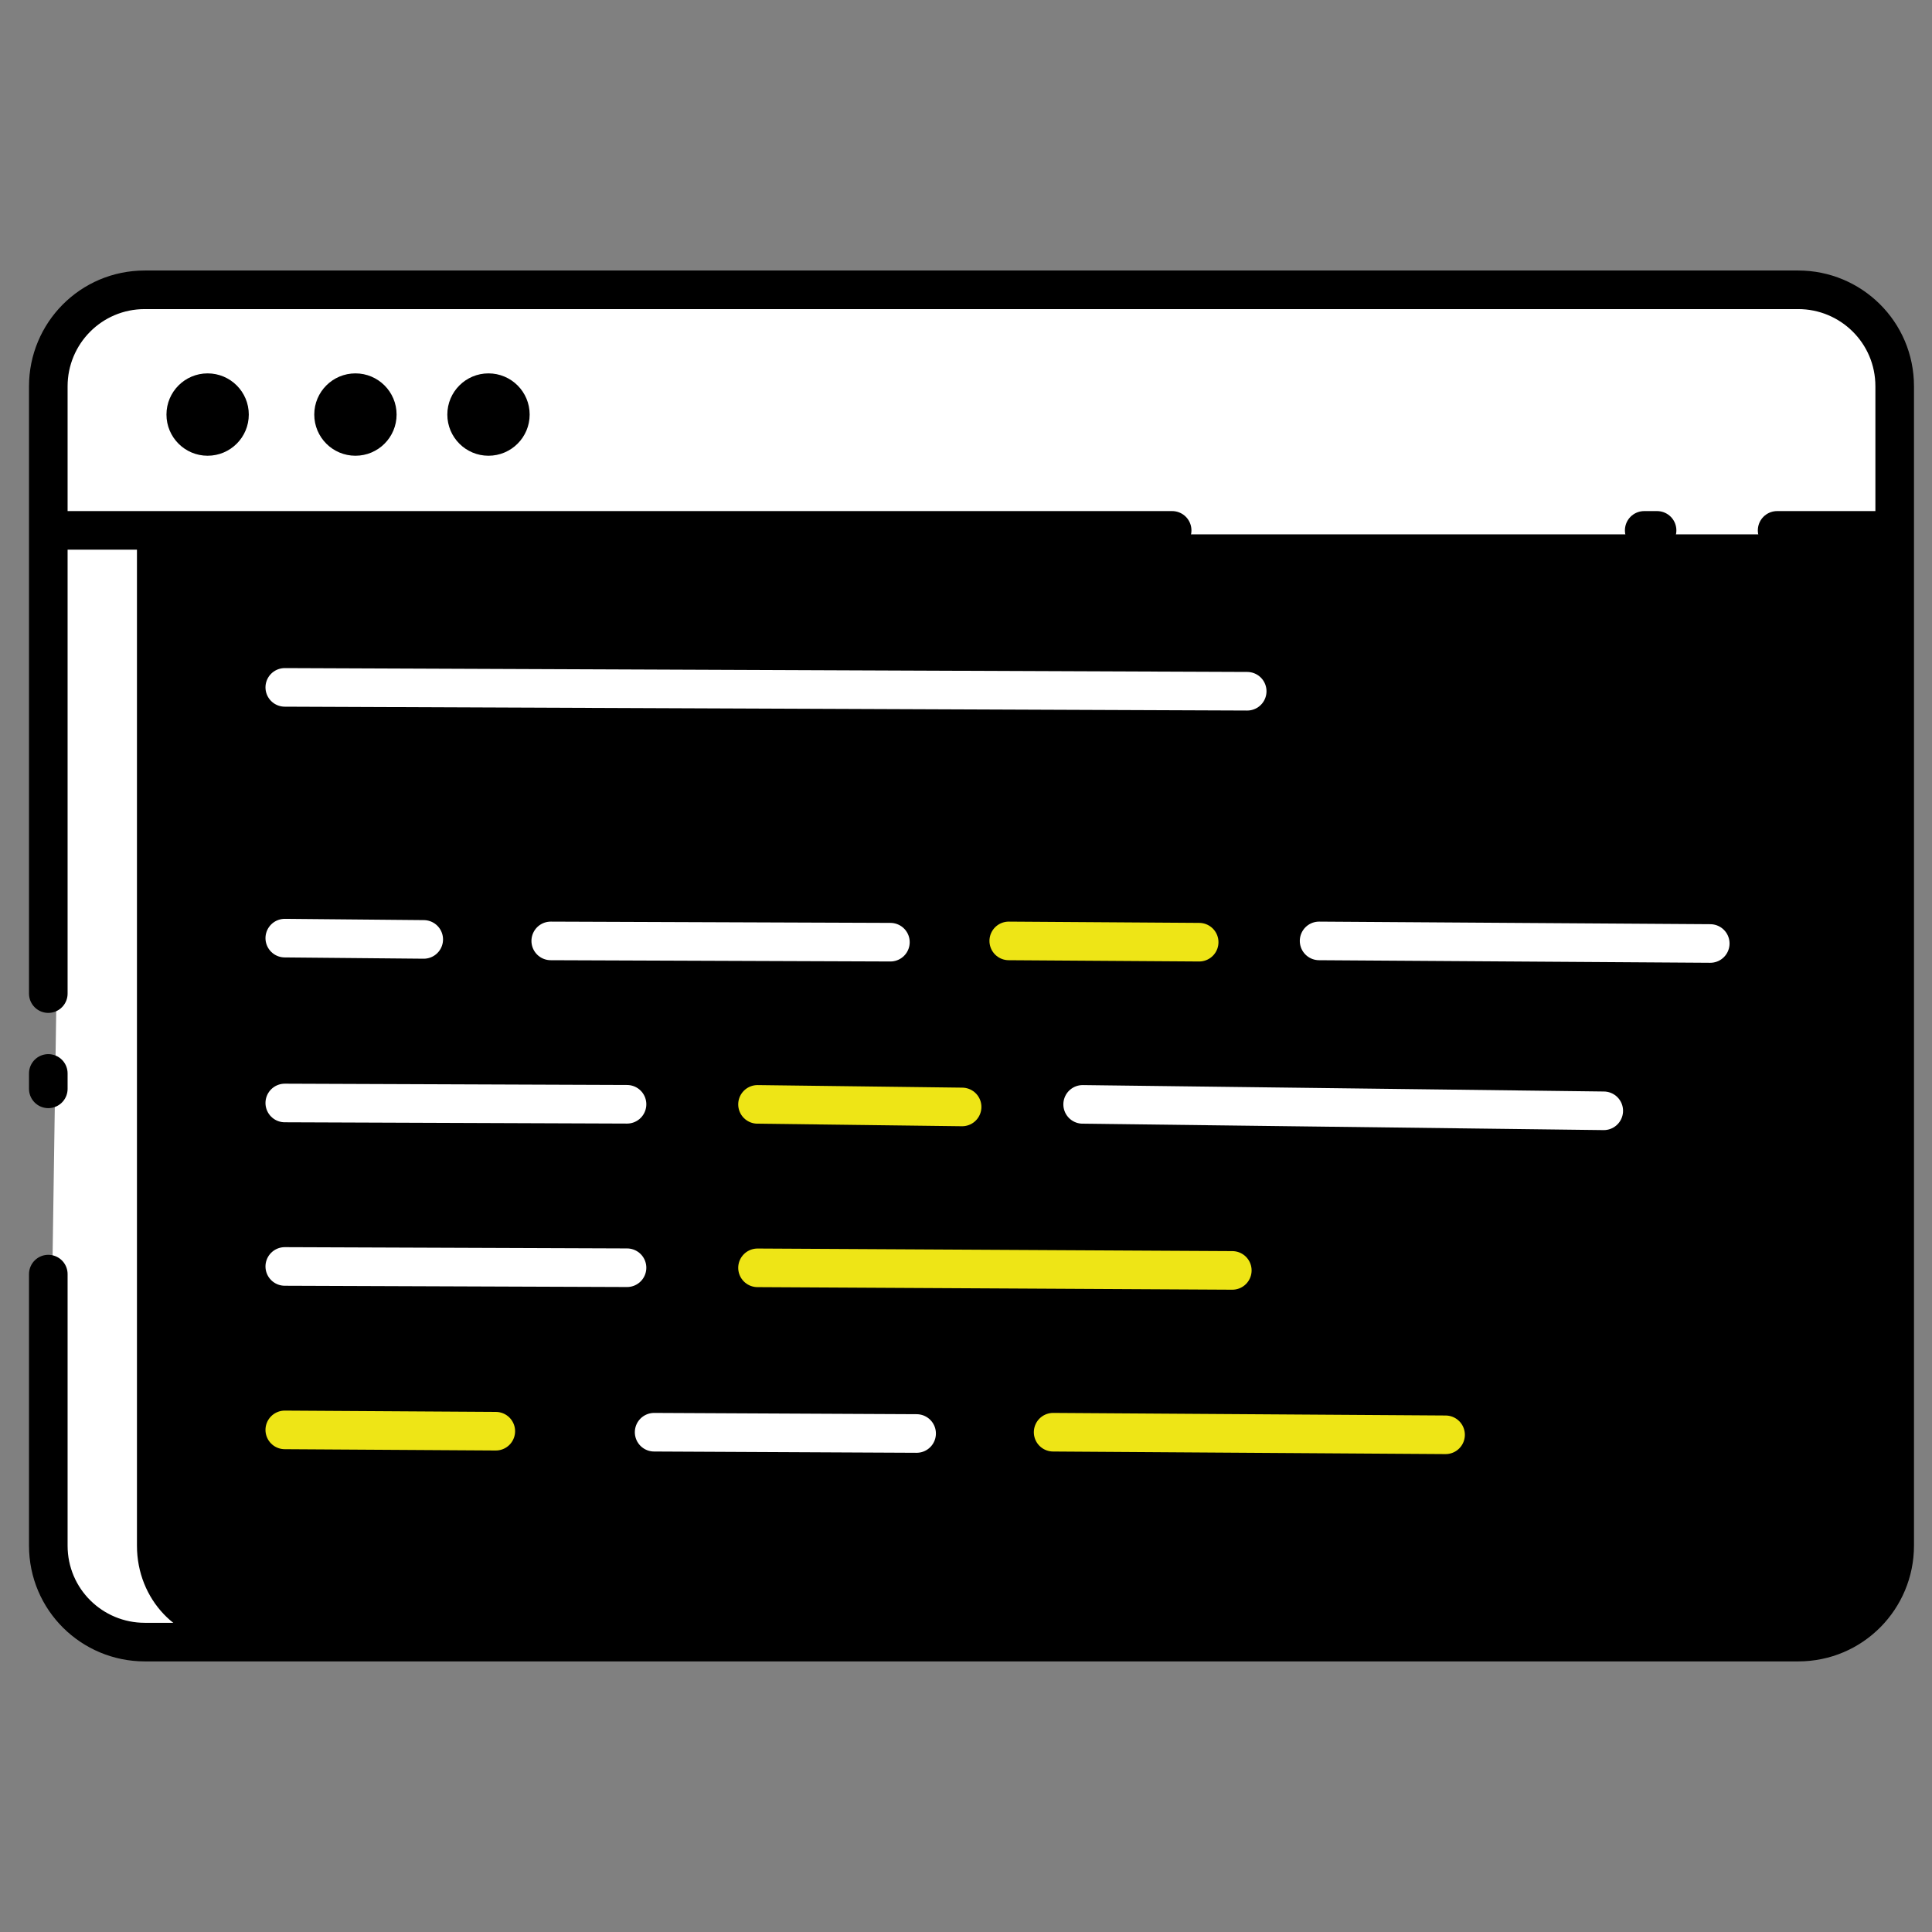 <svg width="80" height="80" viewBox="0 0 80 80" fill="none" xmlns="http://www.w3.org/2000/svg">
<rect x="0" y="0" width="80" height="80" fill="#808080" stroke="none"/>
<path d="M78.455 16.267V64.004C78.455 66.189 76.697 68 74.459 68H5.996C3.811 68 2 66.242 2 64.004L2.759 12.759L74.192 12.058C76.59 12.058 78.455 13.976 78.455 16.267Z" fill="white"/>
<path d="M73.068 12.058C76.105 12.058 78.609 14.562 78.609 17.599V64.004C78.609 66.189 76.904 68 74.826 68H9.454C7.376 68 5.671 66.242 5.671 64.004V12.058H73.068V12.058Z" fill="black"/>
<path d="M52.721 22.127H2V16.053C2 13.869 3.758 12.058 5.996 12.058H74.459C76.643 12.058 78.455 13.816 78.455 16.053V22.127H65.135" fill="white"/>
<path d="M73.587 21.962H77.903" stroke="black" stroke-width="1.598" stroke-miterlimit="10" stroke-linecap="round" stroke-linejoin="round"/>
<path d="M68.083 21.962H68.616" stroke="black" stroke-width="1.598" stroke-miterlimit="10" stroke-linecap="round" stroke-linejoin="round"/>
<path d="M2.61 21.962H48.536" stroke="black" stroke-width="1.598" stroke-miterlimit="10" stroke-linecap="round" stroke-linejoin="round"/>
<path d="M8.597 18.871C9.539 18.871 10.302 18.108 10.302 17.166C10.302 16.224 9.539 15.461 8.597 15.461C7.656 15.461 6.893 16.224 6.893 17.166C6.893 18.108 7.656 18.871 8.597 18.871Z" fill="black"/>
<path d="M14.718 18.871C15.659 18.871 16.422 18.108 16.422 17.166C16.422 16.224 15.659 15.461 14.718 15.461C13.776 15.461 13.013 16.224 13.013 17.166C13.013 18.108 13.776 18.871 14.718 18.871Z" fill="black"/>
<path d="M20.227 18.871C21.169 18.871 21.932 18.108 21.932 17.166C21.932 16.224 21.169 15.461 20.227 15.461C19.286 15.461 18.523 16.224 18.523 17.166C18.523 18.108 19.286 18.871 20.227 18.871Z" fill="black"/>
<path d="M2 45.087V44.448" stroke="black" stroke-width="1.598" stroke-miterlimit="10" stroke-linecap="round" stroke-linejoin="round"/>
<path d="M2 41.143V15.996C2 13.812 3.758 12 5.996 12H74.459C76.643 12 78.455 13.758 78.455 15.996V64C78.455 66.184 76.697 67.996 74.459 67.996H5.996C3.811 67.996 2 66.238 2 64V52.758" stroke="black" stroke-width="1.598" stroke-miterlimit="10" stroke-linecap="round" stroke-linejoin="round"/>
<path d="M22.805 38.961L36.87 39.014" stroke="white" stroke-width="1.598" stroke-miterlimit="10" stroke-linecap="round" stroke-linejoin="round"/>
<path d="M54.621 38.961L70.818 39.068" stroke="white" stroke-width="1.598" stroke-miterlimit="10" stroke-linecap="round" stroke-linejoin="round"/>
<path d="M43.608 59.305L59.858 59.412" stroke="#EEE516" stroke-width="1.598" stroke-miterlimit="10" stroke-linecap="round" stroke-linejoin="round"/>
<path d="M41.77 38.961L49.655 39.014" stroke="#EEE516" stroke-width="1.598" stroke-miterlimit="10" stroke-linecap="round" stroke-linejoin="round"/>
<path d="M11.792 38.846L17.546 38.899" stroke="white" stroke-width="1.598" stroke-miterlimit="10" stroke-linecap="round" stroke-linejoin="round"/>
<path d="M31.367 45.73L39.839 45.836" stroke="#EEE516" stroke-width="1.598" stroke-miterlimit="10" stroke-linecap="round" stroke-linejoin="round"/>
<path d="M44.83 45.73L66.408 45.996" stroke="white" stroke-width="1.598" stroke-miterlimit="10" stroke-linecap="round" stroke-linejoin="round"/>
<path d="M11.792 45.672L25.964 45.726" stroke="white" stroke-width="1.598" stroke-miterlimit="10" stroke-linecap="round" stroke-linejoin="round"/>
<path d="M31.367 52.498L51.027 52.605" stroke="#EEE516" stroke-width="1.598" stroke-miterlimit="10" stroke-linecap="round" stroke-linejoin="round"/>
<path d="M11.792 52.441L25.964 52.494" stroke="white" stroke-width="1.598" stroke-miterlimit="10" stroke-linecap="round" stroke-linejoin="round"/>
<path d="M27.086 59.305L37.955 59.358" stroke="white" stroke-width="1.598" stroke-miterlimit="10" stroke-linecap="round" stroke-linejoin="round"/>
<path d="M11.792 59.209L20.53 59.263" stroke="#EEE516" stroke-width="1.598" stroke-miterlimit="10" stroke-linecap="round" stroke-linejoin="round"/>
<path d="M11.792 28.463L51.644 28.623" stroke="white" stroke-width="1.598" stroke-miterlimit="10" stroke-linecap="round" stroke-linejoin="round"/>
</svg>
